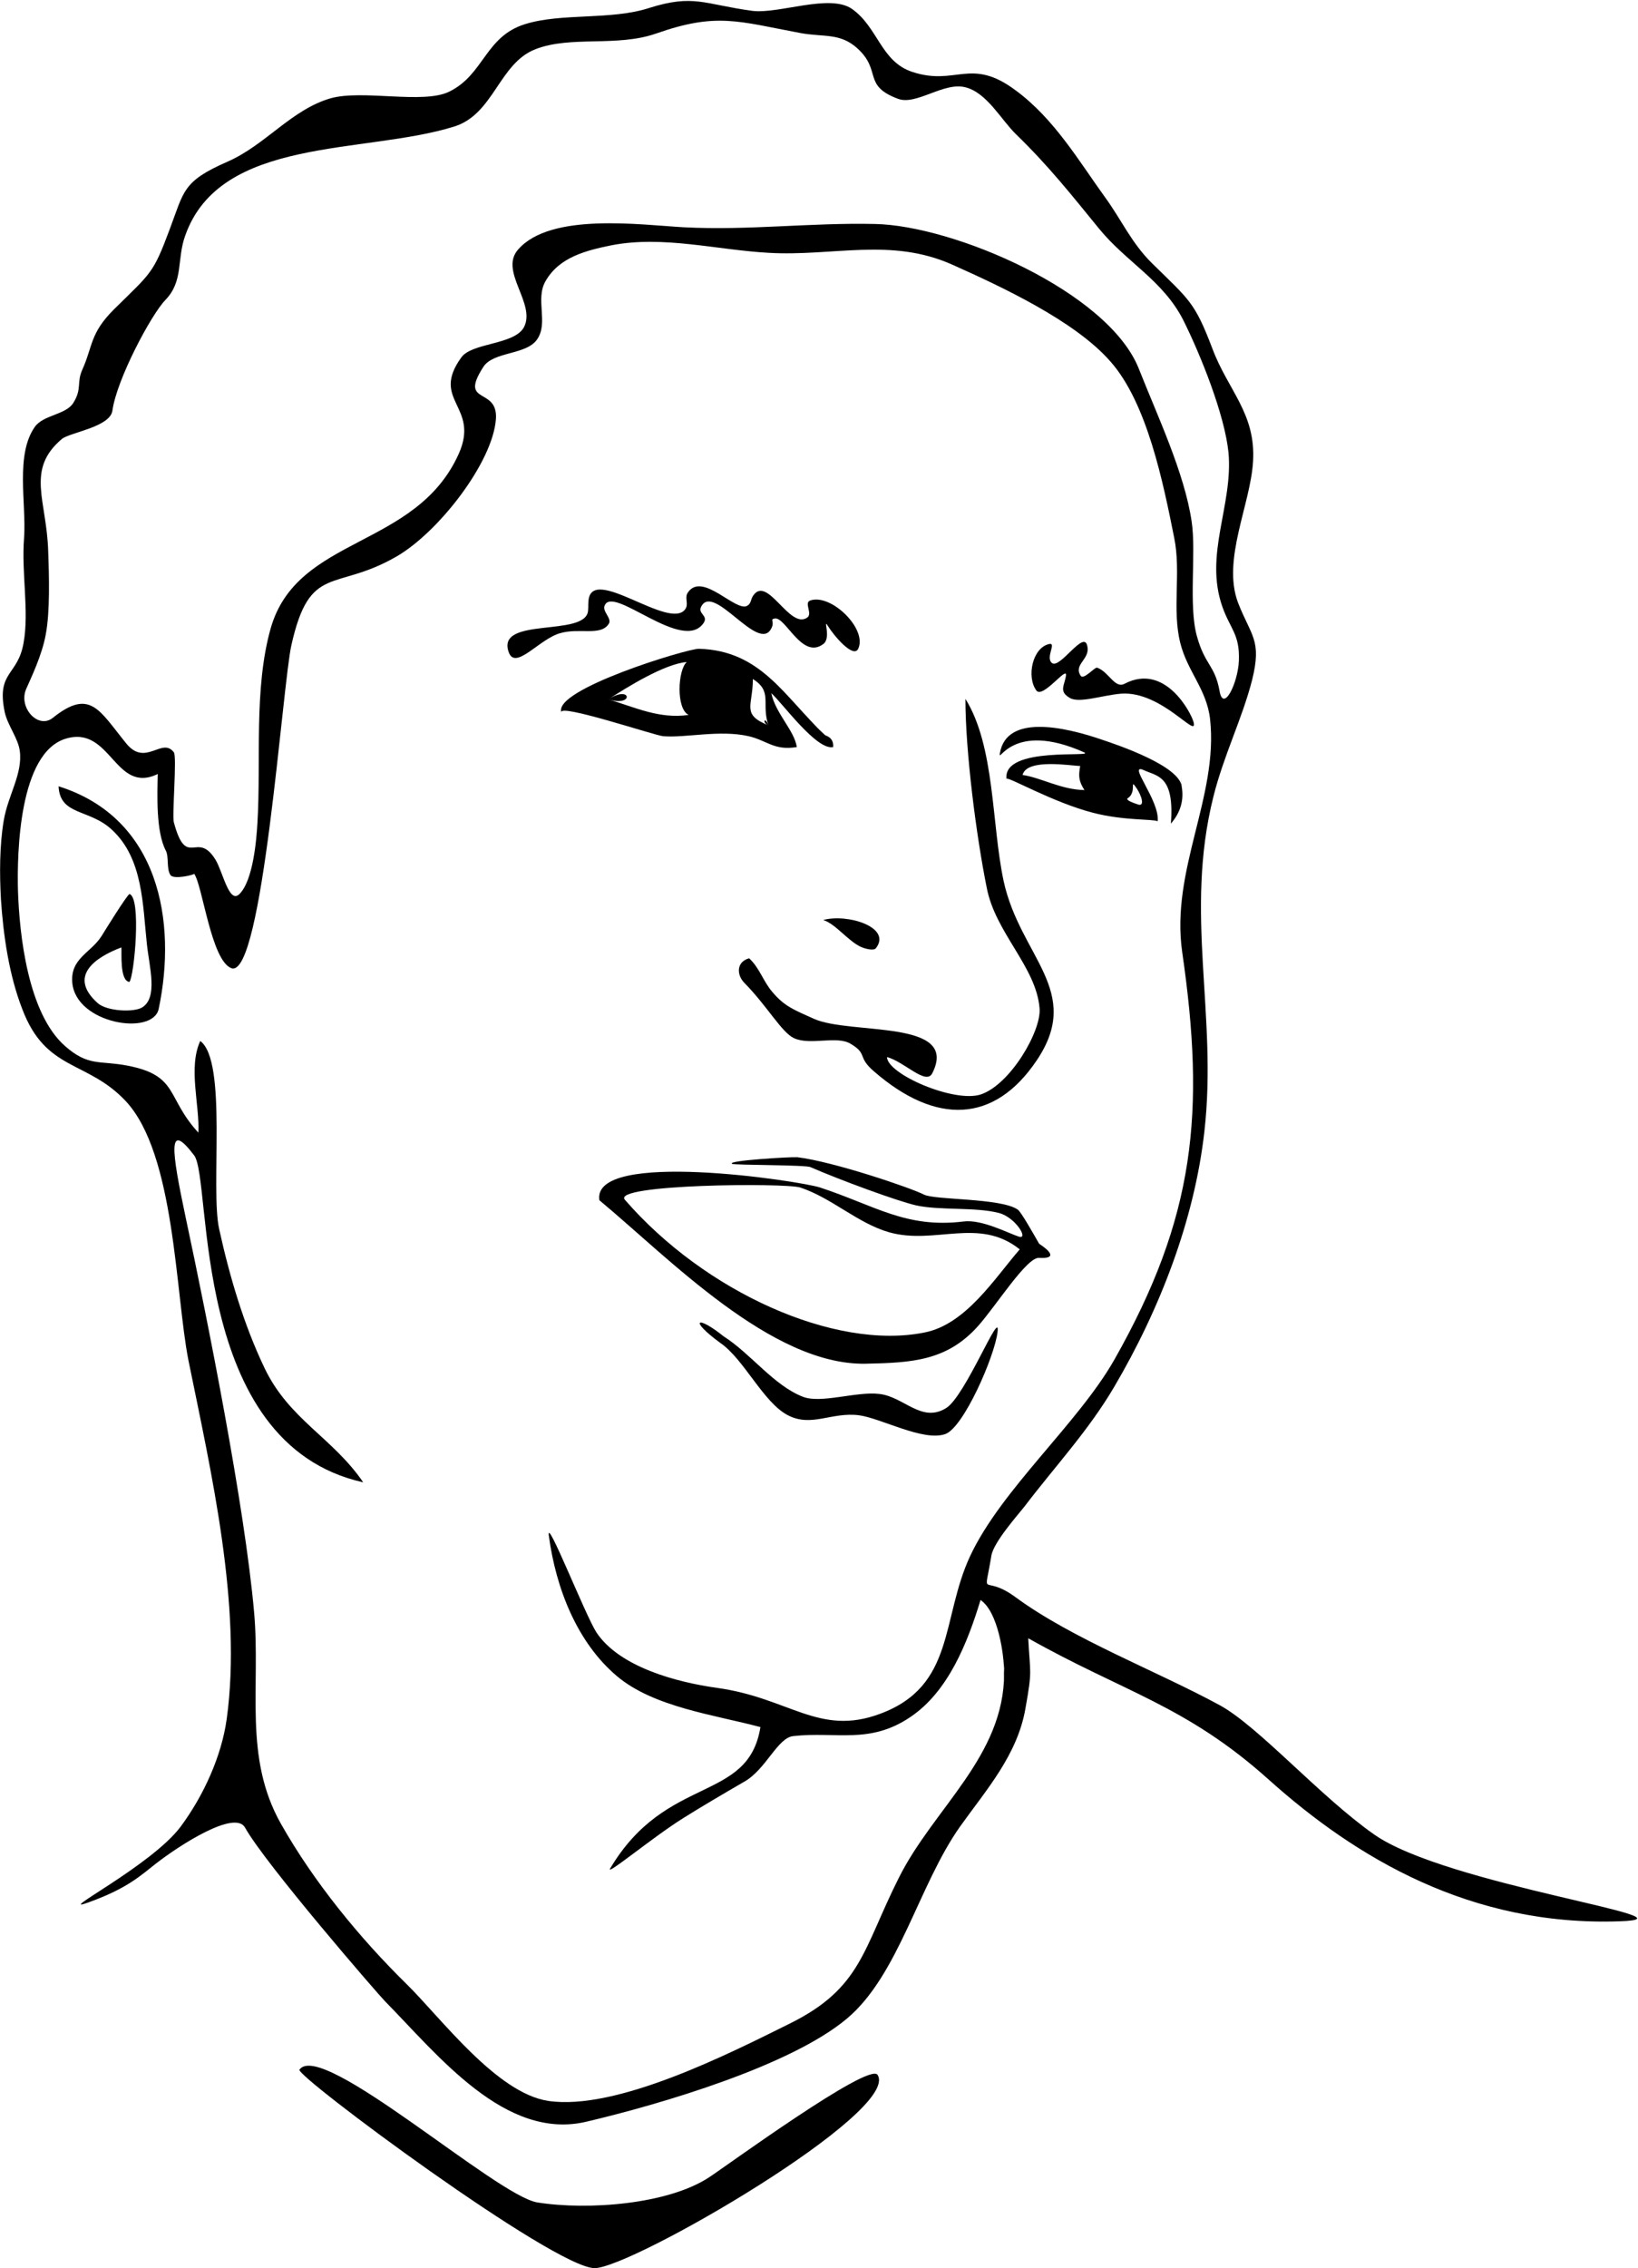<svg xmlns="http://www.w3.org/2000/svg" viewBox="0 0 346.8 480">
  <path d="M181.7 137.3c2-4.2-5.8-11.8-10.2-10.2-1.3.5.6 2.8-.6 3.6-3.7 2.6-8.4-9-11.4-4.7-.6.8-.4 1.7-1.3 2.2-2.4 1.4-9.4-7.2-12.5-2.9-.9 1.2.2 2.4-.6 3.6-3.3 4.7-19.8-9.5-20.5-1.8-.1 1.1 0 1.1-.1 2.2-.6 5.6-19.5 1.1-16.8 8.7 1.4 4 6.5-2.8 10.9-4 4.1-1.2 8.6.7 10.3-2 .7-1.1-1.4-2.6-.9-3.8 1.7-4.6 16.6 10.2 21 3.6 1-1.6-1.4-1.9-.5-3.5 2.7-4.9 12.1 10 14.8 4.7.8-1.5-.4-1.9.7-2.1 2.3-.5 5.8 8.8 10.3 5.4 1.8-1.3-.2-5.7 1-3.8 1.3 2.1 5.4 6.9 6.4 4.8zm41 3c-1.4-1.2 1.1-4.4-.6-4-3.5.8-4.8 6.9-2.7 9.8 1.3 1.9 6.5-5.2 6.3-3.2-.3 2.2-1.6 3.4.8 4.8 2 1.2 7-.6 10.9-.9 8.6-.6 16.3 9.9 15.3 6-.5-1.9-6-12.6-14.6-8.1-2.1 1.1-3.3-2.5-5.8-3.4-.5-.2-2.9 2.7-3.5 1.7-1.6-2.4 2.1-3.5 1.4-6.3-.7-3.5-5.8 5-7.5 3.6z"/>
  <path d="M162.7 153.5c-5.8-2.3-3.3-4.1-3.3-9.8 4.3 2.7 1.7 5.2 3.3 9.8-1.5-.6-.7-2 0 0zm-33.9-5.5c4-2.6 11.9-7.5 16.6-7.9-1.9 1.7-2.3 9.9.4 11.2-6.2.9-11.3-1.6-17-3.3 4.9-3.2 5.5 1.7 0 0zm45.9 7.6c-8.7-8.2-13.5-17.9-26.7-18.3-2.3-.1-31.3 8.7-29.1 13.5-1-2.1 19.9 4.9 21.5 5 4.7.4 12-1.4 18.1 0 3.9.9 5.4 3.1 10.2 2.3-.5-3.5-4.5-7.1-5.4-11.4 2.2 1.9 9.6 12.2 13.1 11.4.1-1.3-.5-2.1-1.7-2.5-6.6-6.2.5.4 0 0zm29.7-7.7c6.3 10.1 5.5 26.5 8.1 38.6 3.5 16 16.9 23.2 7 37.9-9 13.4-21.4 13.7-34.5 2.3-3.6-3.1-1.2-3.6-4.9-5.8-2.9-1.8-8.6.4-12-1.2-2.6-1.2-5.6-6.7-10.5-11.7-1.6-1.6-1.8-4.4 1-5.2 2.2 2 3 4.9 4.9 7.1 2.6 3.1 4.6 3.8 8.8 5.7 7.8 3.5 30.9 0 25.1 11.5-1.3 2.7-5.9-2.4-9.6-3.4 0 3.6 14.3 9.8 19.9 7.9 6.2-2.1 12.8-13.4 12.4-18.2-.7-8.8-9.4-16-11.2-25.6-2.2-10.9-4.5-28.7-4.5-39.9"/>
  <path d="M182.3 200.4c-2.7-1.2-5.4-4.9-8-5.7 5.1-1.4 14.5 1.5 11.2 5.9-.4.7-2.3.2-3.2-.2zm37.7 62.8c-1.2-2.1-3.8-6.7-4.5-7.2-3.5-2.5-17.6-2-19.9-3.2-2.7-1.4-19.2-7-26.8-7.9-1.2-.1-15.1.7-13.8 1.4.6.3 15.6.2 16.6.7 6.2 2.7 18.4 7.2 22.4 8.1 5 1.1 12.5.3 17.5 1.6 3.5.9 6.4 5.7 4.2 5-2.2-.7-7.8-3.7-11.7-3.2-12.2 1.5-18.8-3.4-30.4-7.2-4.3-1.4-48.4-8.1-46.7 2.7 14.8 12.3 36.4 34.9 56.3 34.6 9.9-.2 17.3-.6 23.9-8 3.9-4.4 10.3-14.6 12.9-14.4 3.6.2 2.7-1.2 0-3zM195.7 282c-19 3.8-46.5-8.6-63.4-28.1-2.9-3.3 33.8-3.6 37.1-2.6 6.7 2.2 12.2 7.6 18.9 9.5 9.7 2.7 19-3.3 27.6 3.6-5.3 6.1-11.4 15.9-20.2 17.6z"/>
  <path d="M211.2 281.9c.7-5.4-6.8 13.6-10.9 16.1-5.2 3.2-8.9-2.4-14.1-3-4.8-.6-12.4 2.1-16.2.6-6.2-2.4-11-9.1-16.8-12.8-5.6-4.5-7.5-3.6-.7 1.4 5 3.4 9.1 12.6 14.3 15.3 5 2.6 9.2-.7 15 0 4.7.6 13.6 5.6 18.3 4 3.9-1.3 10.5-16.5 11.1-21.6z"/>
  <path d="M212.6 354.1c0 17.6-14.9 28.5-22.3 43.3-7.6 15.1-7.9 23.3-23 30.8-12.7 6.3-36.8 18.6-51.3 16.4-10.9-1.7-22.6-17.5-29.9-24.7-10-9.8-19.7-21.7-26.6-33.9-8-14.1-4.3-29-5.7-44.8-2-22.5-9.8-61.6-14.5-83.6-3-14.2-3.9-20.6 1.8-13.1 3.9 5.1-1.1 61 35.8 69.2-6.5-9.5-15.7-13.3-20.9-24.2-4.4-9.2-7.4-19.4-9.6-29.4-1.9-8.6 1.8-35.5-4-39.8-2.6 5.6-.1 13.6-.4 19.4-6.9-7.5-4.1-12.1-15.1-14.2-5.9-1.1-8.2.2-13.1-4.1-7.9-6.9-9.7-23.6-10-33-.2-7.8.2-29.2 10.2-32.1 9.5-2.8 10.3 11.9 19.4 7.5-.1 4.4-.4 12.2 1.7 16.2.7 1.3.1 3.9 1 5.2.7 1 5.2-.1 5-.3 1.8 2.5 3.6 18.4 7.9 20 6.6 2.3 10.8-60.1 12.7-68.4 3.9-17.4 9.2-11.2 22.2-18.7 8.9-5.1 20.5-20 21.1-29.2.4-6.8-7.9-2.8-2.7-10.9 2.1-3.4 9.3-2.5 11.5-6 2.3-3.5-.5-8.4 1.7-12.2 2.9-5.1 8.6-6.5 14-7.6 10.9-2.1 22.3 1 33.2 1.6 13.7.8 25.9-3.3 38.9 2.5 10.3 4.6 26 11.9 33.5 20.5 7.8 8.8 11.2 25.8 13.5 37.3 1.5 7.3-.5 15.2 1.3 22.3 1.5 6 5.6 9.8 6.3 16.1 1.8 16.4-8.4 31.9-5.9 49.3 4.9 33.8 2.8 56-14.4 86.3-7.7 13.5-23.9 27.4-30.5 41.5-6.2 13.3-3.1 27.5-19.1 33.4-12.9 4.8-19.2-3.4-34.5-5.5-8.6-1.2-20.6-4.4-25.5-11.7-2.4-3.7-10.7-24.9-10.1-20.5 1.5 11.2 6 22.6 14.4 29.7 7.8 6.6 20.7 8.2 30.4 10.8-2.6 16.1-19.9 9.9-31.8 29.9-1.1 1.8 9-6.6 15.4-10.6 3.3-2.1 9.6-5.8 12.9-7.7 4.7-2.6 7.1-9.4 10.5-9.7 9-1 16.1 1.8 24.7-4 8.1-5.4 12.2-15.9 14.9-24.8 3.7 2.5 5 11.5 5 15.5-.1 5.7 0-5.8 0 0zM9.7 134.2c.9-4.8.7-12.2.5-17.6-.3-10.7-4.8-17.2 2.9-23.7 1.7-1.4 10.2-2.5 10.7-6 .9-6.6 8.2-20.3 11.2-23.4 3.9-4 2.4-8.6 4.2-13.6 7.4-21.1 37.9-17.2 56.9-23.1 8.5-2.6 9.5-13.4 17.3-16.4 7.5-2.9 17.2-.4 25.5-3.3 12.8-4.5 17.3-2.6 30.6-.1 5 .9 8.4-.1 12.1 3.3 5.1 4.7 1 7.8 8.5 10.6 3.9 1.5 9.8-3.7 14.4-2.4 4.5 1.2 7.5 6.9 10.6 9.9 7 6.8 11.8 12.9 17.6 20 5.8 7.1 13.5 10.9 17.8 19.3 3.7 7.4 8.8 20.1 9.6 28.1 1 11.1-5.2 21.5-1.3 32.6 1.7 4.8 3.7 5.8 3.5 11.4-.2 4.8-3.3 11.1-4.1 6.4-1-5.5-3.1-5.4-4.8-11.6-1.8-6.5-.1-17.6-1.1-24.2-1.5-10.3-7.3-22.5-11.2-32.4-6.5-16.3-39.2-30.3-55.9-30.6-13.7-.3-26.6 1.4-40.4.7-9.1-.5-28.2-3.2-35.1 4.7-4.1 4.6 3.9 11.5 1.2 16.5-2.1 3.7-10.9 3.2-13.2 6.3-6.7 9.2 4 10.3-.6 20.5-9.1 20.1-34.2 17.2-39.8 36.9-3.6 12.8-2 27.9-2.8 41.2-.2 3.5-.9 12.1-3.8 15-2.2 2.2-3.5-4.7-5.1-7.3-3.9-6.3-6.1 2.2-8.8-7.9-.4-1.3.7-14 0-14.8-2.5-3.3-6 3.2-10.1-1.9-5.7-7-7.6-11.7-15.5-5.4-3.1 2.5-7.3-2.1-5.7-6 1-2.3 3.4-7.2 4.2-11.7zm248.6 226.7c-13.2-7.2-31.2-14-43.3-22.9-7.1-5.2-6.7 1-5.1-8.8.5-2.9 5.7-8.7 7.1-10.5 6.4-8.4 13.5-16 18.9-25.2 9.6-16.3 17-35.3 19.1-54.1 2.8-24.7-4.3-46 1.9-70.8 2.2-8.8 6.1-16.5 8.2-24.7 2.1-8.5-.2-9.2-3-16.4-3.4-9.1 2.7-20.8 3.2-29.9.6-10.1-5.3-15-8.6-23.8-3.8-10-4.9-10.3-12.8-18.1-4.3-4.2-6.6-9.4-9.9-13.9-5.5-7.6-10.8-16.7-19-22.7-9.5-7.1-12.6-.8-21.9-3.9-6.6-2.2-7.2-9.4-12.7-13.3-4.7-3.3-15.5 1.1-21.1.4-10.3-1.4-12.4-3.6-21.9-.6-8 2.6-18.5 1-26.2 3.4-8.5 2.6-8.7 10.7-16.1 14.3-5.5 2.7-18.3-.5-25.1 1.4-8.3 2.4-13.8 9.9-21.8 13.4-9.6 4.2-9.2 6.2-12.3 14.4-3.5 9.4-3.9 9.1-11.8 16.9-5.1 5.1-4.4 7.7-6.7 12.8-1.2 2.7 0 4-1.9 7-1.6 2.5-6.3 2.5-8.1 5-4.2 5.9-1.8 16.2-2.3 23.5-.6 7.4 1.1 15.5-.1 22.2-1.2 7.1-5.8 6-4 14.7.6 2.8 2.9 5.6 3.2 8.3.6 4.8-2.5 9.3-3.4 14.6-.9 5.3-.9 11.4-.6 16.7.5 7.6 1.7 16 4.5 23.2 5 13.3 13.7 10.8 21.9 19.5 10.5 11.2 10.5 40.7 13.3 54.9 4.8 23.6 11.4 52 8.1 75.9-1.1 7.9-4.9 16.2-9.7 22.7-6.2 8.4-27.6 19.1-19.3 16 8-2.9 10.8-5.6 14-8.1 5-3.9 16.8-11.5 18.9-7.6 4.3 7.7 28.2 35.3 29.6 36.7C92.8 435 107 453.1 124.2 449c15.7-3.7 43.2-11.8 55.1-21.8 11-9.2 15.2-28.3 24-40.7 5.5-7.7 12.1-15.1 13.8-24.9 1.5-8.4 1-7.1.6-14.9 20.2 11.4 33.4 14.2 50.9 29.9 18.5 16.6 42.8 31.1 74.3 30 18.4-.6-36.7-7.6-52-18.4-11.4-8-24.4-22.8-32.6-27.3z"/>
  <path d="M240.8 170.2c-.6-.2-2.7-.9-2-1.3 2-1.3.2-4.5 1.9-2 1 1.5 1.8 4 .1 3.3zm-24.3-6.2c.9-3.6 10.4-1.9 12.2-1.9-.4 2.2-.3 3.2.9 5.1-5-.1-9.1-2.6-13.1-3.2zm33.7 2.5c-.4-4.4-13.4-8.8-17-10-7.9-2.7-20.1-5.4-21.5 2.9-.4 2.5 2.5-7 17.8-.2 2.7 1.2-17.2-1.4-16.4 5.6.5-.4 9.8 5 18.3 7.2 6.5 1.7 12.8 1.3 13.7 1.8.5-4.4-6.6-12.5-2.9-10.8 2.8 1.3 6.5 1.1 5.7 11.3 2-2.3 2.8-4.9 2.3-7.8-.6-5.3.2 2.2 0 0zM15.3 207.9c-.4-5.1 3.9-6.2 6.2-9.8.8-1.3 5.2-8.4 5.9-8.9 2.6.7 1 17.5 0 18.6-2.1-.2-1.6-6.3-1.7-7.3-5.3 2-11.5 6-5 11.8 1.9 1.7 7.6 2 9.4.9 3.4-2.1 1.5-8.6 1-13.4-.9-8.3-.8-18-7.3-24.1-4.8-4.6-11.1-3-11.4-9.3 21.3 6.7 25.1 28.6 21.2 47.1-1.2 5.8-17.6 3.2-18.3-5.6z"/>
  <path d="M125.9 480c-8.6 0-63.4-40.7-62.5-42 4.6-6.5 41.8 26.8 50.4 28.1 10.7 1.7 27.6.4 36.3-5.3 3.4-2.2 33.9-24.5 35.7-21.7 5 7.8-52.1 40.9-59.9 40.9z"/>
</svg>
